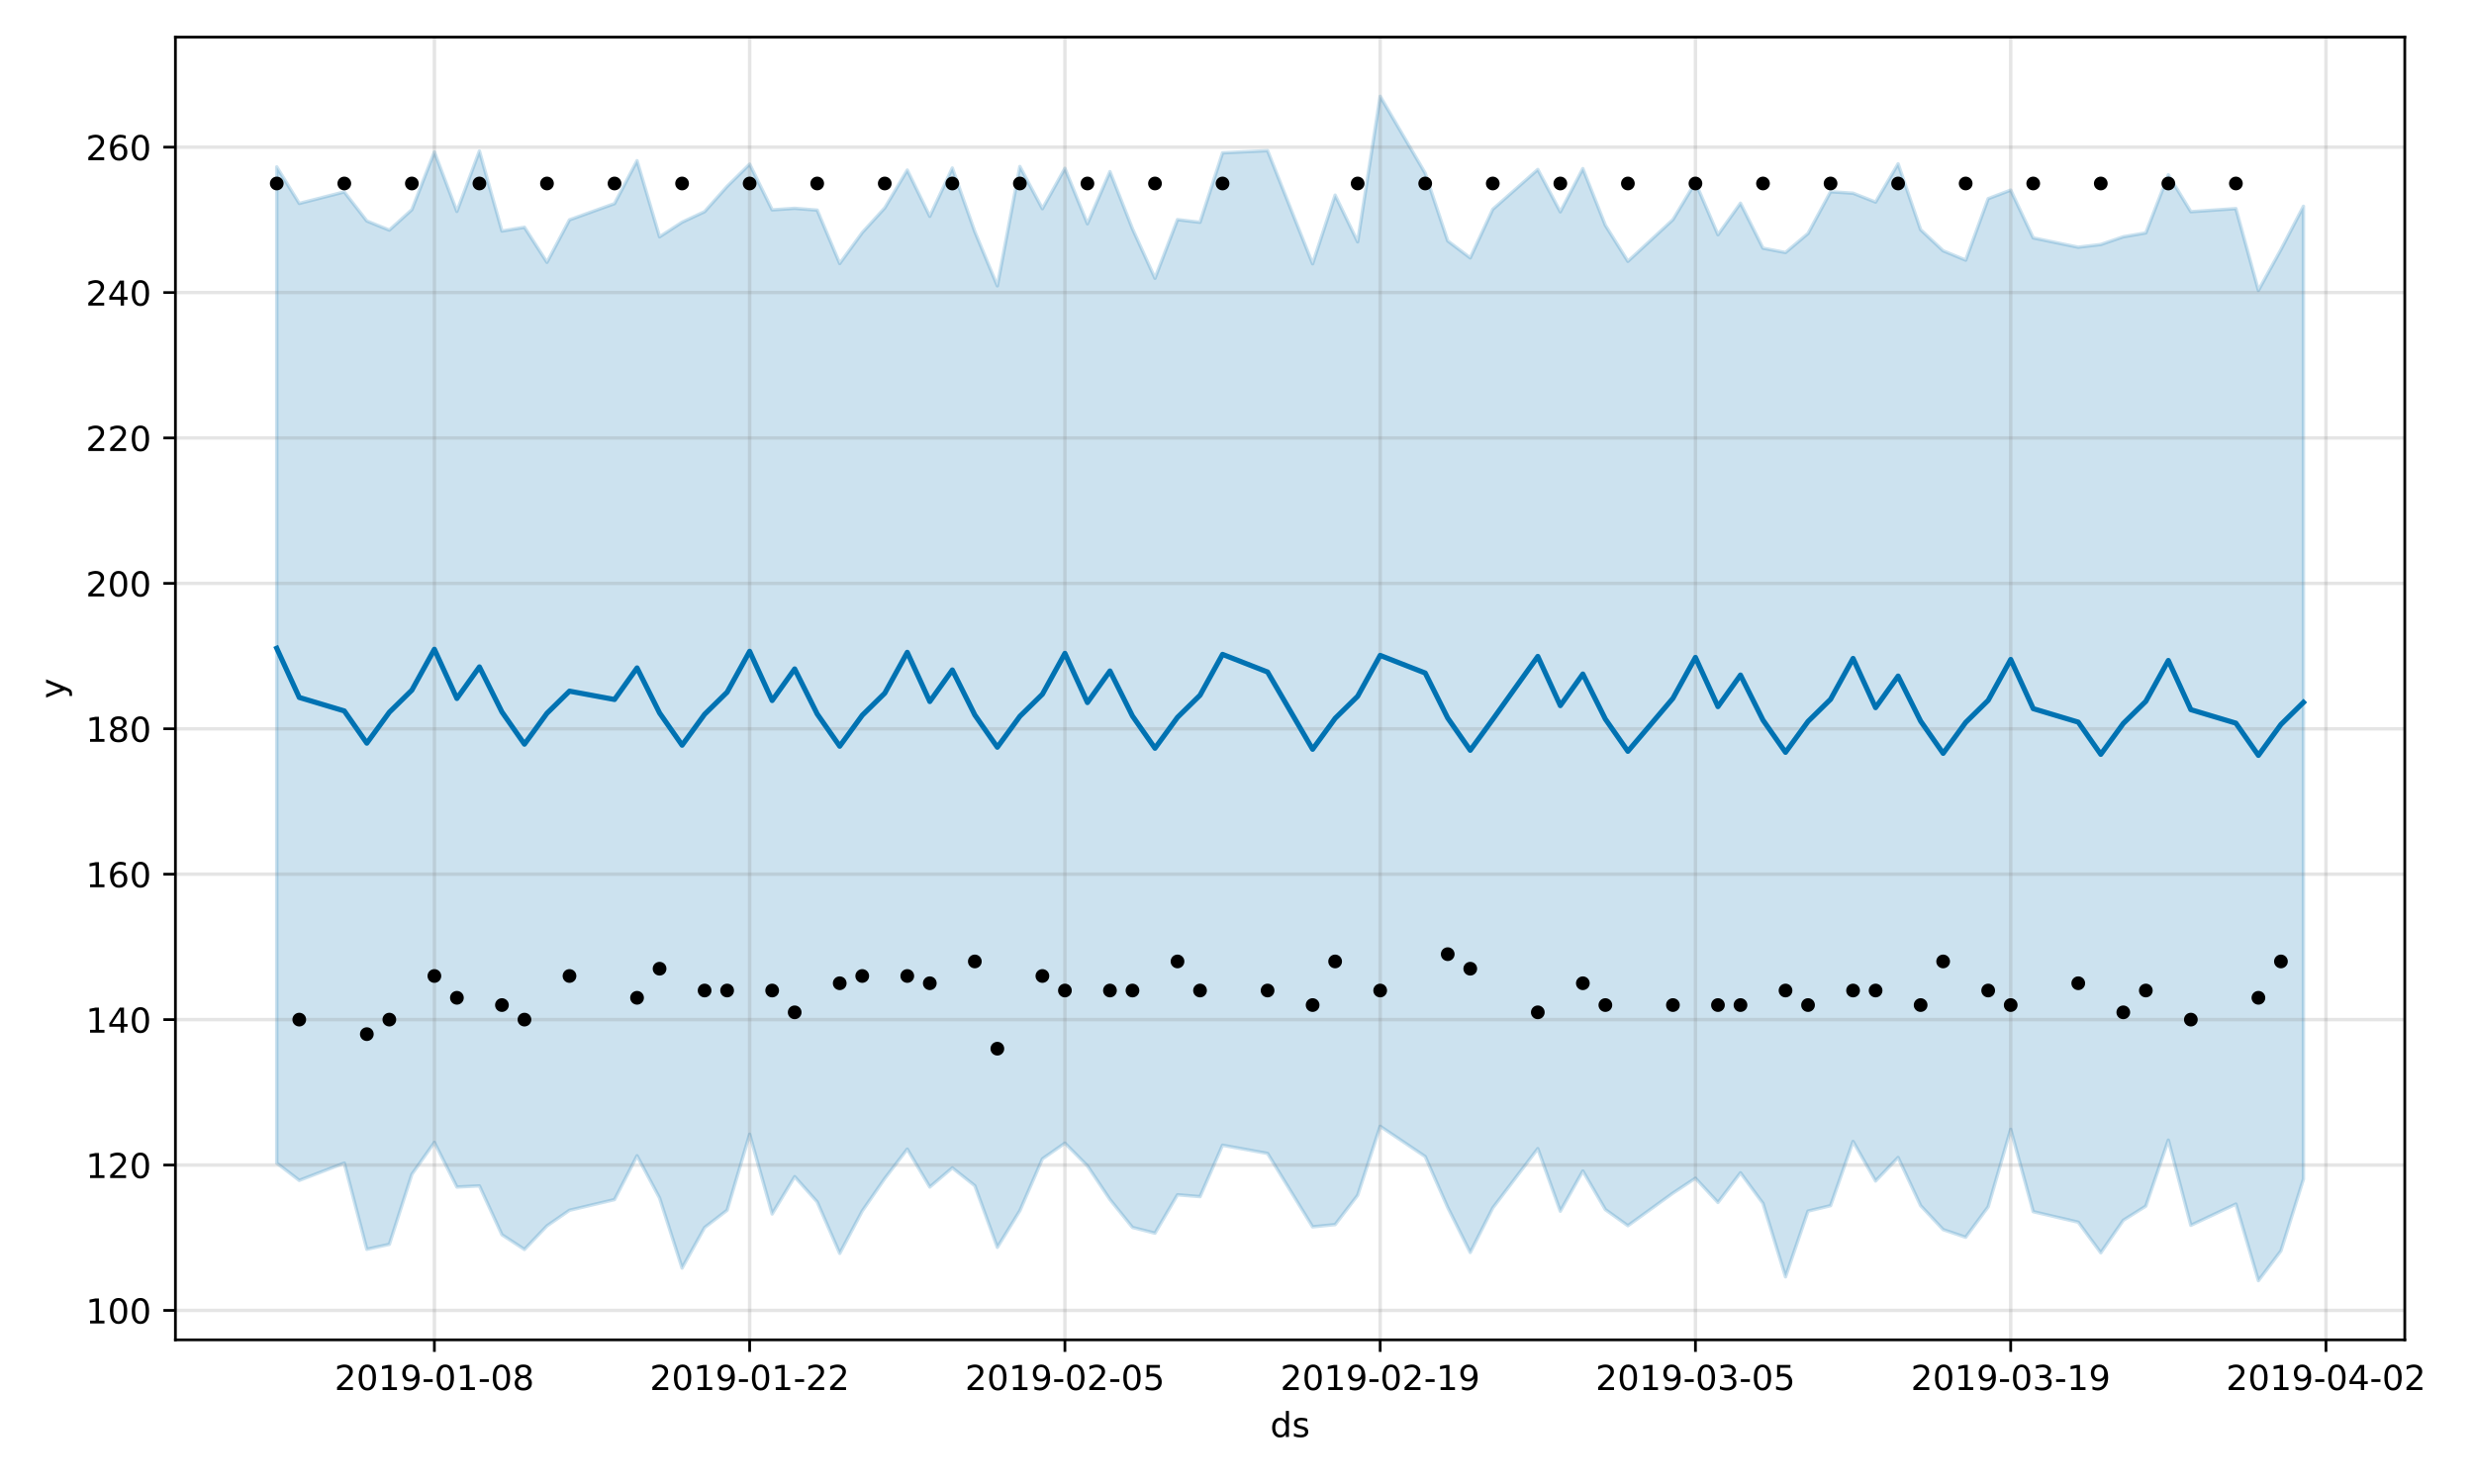 <?xml version="1.0" encoding="utf-8" standalone="no"?>
<!DOCTYPE svg PUBLIC "-//W3C//DTD SVG 1.1//EN"
  "http://www.w3.org/Graphics/SVG/1.1/DTD/svg11.dtd">
<!-- Created with matplotlib (https://matplotlib.org/) -->
<svg height="432pt" version="1.1" viewBox="0 0 720 432" width="720pt" xmlns="http://www.w3.org/2000/svg" xmlns:xlink="http://www.w3.org/1999/xlink">
 <defs>
  <style type="text/css">
*{stroke-linecap:butt;stroke-linejoin:round;}
  </style>
 </defs>
 <g id="figure_1">
  <g id="patch_1">
   <path d="M 0 432 
L 720 432 
L 720 0 
L 0 0 
z
" style="fill:#ffffff;"/>
  </g>
  <g id="axes_1">
   <g id="patch_2">
    <path d="M 51.05 390.04 
L 699.857 390.04 
L 699.857 10.8 
L 51.05 10.8 
z
" style="fill:#ffffff;"/>
   </g>
   <g id="PolyCollection_1">
    <defs>
     <path d="M 80.541 -383.41 
L 80.541 -93.426 
L 87.095 -88.38 
L 100.202 -93.426 
L 106.756 -68.324 
L 113.309 -69.77 
L 119.863 -90.159 
L 126.417 -99.441 
L 132.97 -86.453 
L 139.524 -86.779 
L 146.077 -72.561 
L 152.631 -68.278 
L 159.185 -75.144 
L 165.738 -79.682 
L 178.845 -82.791 
L 185.399 -95.545 
L 191.953 -83.265 
L 198.506 -62.868 
L 205.06 -74.655 
L 211.613 -79.699 
L 218.167 -101.821 
L 224.721 -78.607 
L 231.274 -89.47 
L 237.828 -82.12 
L 244.381 -67.136 
L 250.935 -79.457 
L 257.489 -88.925 
L 264.042 -97.488 
L 270.596 -86.452 
L 277.15 -92.027 
L 283.703 -86.831 
L 290.257 -68.888 
L 296.81 -79.562 
L 303.364 -94.642 
L 309.918 -99.223 
L 316.471 -92.622 
L 323.025 -82.822 
L 329.578 -74.692 
L 336.132 -73.014 
L 342.686 -84.194 
L 349.239 -83.653 
L 355.793 -98.615 
L 368.9 -96.224 
L 382.007 -74.857 
L 388.561 -75.514 
L 395.114 -84.053 
L 401.668 -104.133 
L 414.775 -95.317 
L 421.329 -80.504 
L 427.883 -67.396 
L 434.436 -80.357 
L 447.543 -97.624 
L 454.097 -79.416 
L 460.651 -91.119 
L 467.204 -79.88 
L 473.758 -75.192 
L 486.865 -84.681 
L 493.419 -89.018 
L 499.972 -81.952 
L 506.526 -90.589 
L 513.079 -81.686 
L 519.633 -60.312 
L 526.187 -79.441 
L 532.74 -81.021 
L 539.294 -99.717 
L 545.847 -88.206 
L 552.401 -95.043 
L 558.955 -81.044 
L 565.508 -74.056 
L 572.062 -71.823 
L 578.616 -80.694 
L 585.169 -103.254 
L 591.723 -79.275 
L 604.83 -76.211 
L 611.384 -67.306 
L 617.937 -76.765 
L 624.491 -80.893 
L 631.044 -100.101 
L 637.598 -75.303 
L 650.705 -81.487 
L 657.259 -59.198 
L 663.812 -67.869 
L 670.366 -88.759 
L 670.366 -371.941 
L 670.366 -371.941 
L 663.812 -359.351 
L 657.259 -347.473 
L 650.705 -371.277 
L 637.598 -370.379 
L 631.044 -381.108 
L 624.491 -364.204 
L 617.937 -363.077 
L 611.384 -360.826 
L 604.83 -360.035 
L 591.723 -362.751 
L 585.169 -376.663 
L 578.616 -374.173 
L 572.062 -356.275 
L 565.508 -358.998 
L 558.955 -365.141 
L 552.401 -384.312 
L 545.847 -373.172 
L 539.294 -375.762 
L 532.74 -376.184 
L 526.187 -364.04 
L 519.633 -358.492 
L 513.079 -359.751 
L 506.526 -372.844 
L 499.972 -363.665 
L 493.419 -378.929 
L 486.865 -368.058 
L 473.758 -355.93 
L 467.204 -366.42 
L 460.651 -382.912 
L 454.097 -370.324 
L 447.543 -382.664 
L 434.436 -371.066 
L 427.883 -356.928 
L 421.329 -361.874 
L 414.775 -381.569 
L 401.668 -403.962 
L 395.114 -361.599 
L 388.561 -375.194 
L 382.007 -355.219 
L 368.9 -388.147 
L 355.793 -387.498 
L 349.239 -367.29 
L 342.686 -368.067 
L 336.132 -351.005 
L 329.578 -365.4 
L 323.025 -382.033 
L 316.471 -366.856 
L 309.918 -382.989 
L 303.364 -371.244 
L 296.81 -383.525 
L 290.257 -348.79 
L 283.703 -364.544 
L 277.15 -383.083 
L 270.596 -369.026 
L 264.042 -382.489 
L 257.489 -371.475 
L 250.935 -364.291 
L 244.381 -355.293 
L 237.828 -370.837 
L 231.274 -371.357 
L 224.721 -370.911 
L 218.167 -384.205 
L 211.613 -377.743 
L 205.06 -370.39 
L 198.506 -367.319 
L 191.953 -363.063 
L 185.399 -385.218 
L 178.845 -372.734 
L 165.738 -368.005 
L 159.185 -355.641 
L 152.631 -365.843 
L 146.077 -364.745 
L 139.524 -388.033 
L 132.97 -370.461 
L 126.417 -387.771 
L 119.863 -370.963 
L 113.309 -365.02 
L 106.756 -367.674 
L 100.202 -376.137 
L 87.095 -372.783 
L 80.541 -383.41 
z
" id="me4a871e041" style="stroke:#0072b2;stroke-opacity:0.2;"/>
    </defs>
    <g clip-path="url(#pa968318da3)">
     <use style="fill:#0072b2;fill-opacity:0.2;stroke:#0072b2;stroke-opacity:0.2;" x="0" xlink:href="#me4a871e041" y="432"/>
    </g>
   </g>
   <g id="matplotlib.axis_1">
    <g id="xtick_1">
     <g id="line2d_1">
      <path clip-path="url(#pa968318da3)" d="M 126.417 390.04 
L 126.417 10.8 
" style="fill:none;stroke:#808080;stroke-linecap:square;stroke-opacity:0.2;"/>
     </g>
     <g id="line2d_2">
      <defs>
       <path d="M 0 0 
L 0 3.5 
" id="m2d52bc35ad" style="stroke:#000000;stroke-width:0.8;"/>
      </defs>
      <g>
       <use style="stroke:#000000;stroke-width:0.8;" x="126.417" xlink:href="#m2d52bc35ad" y="390.04"/>
      </g>
     </g>
     <g id="text_1">
      <!-- 2019-01-08 -->
      <defs>
       <path d="M 19.188 8.297 
L 53.609 8.297 
L 53.609 0 
L 7.328 0 
L 7.328 8.297 
Q 12.938 14.109 22.625 23.891 
Q 32.328 33.688 34.812 36.531 
Q 39.547 41.844 41.422 45.531 
Q 43.312 49.219 43.312 52.781 
Q 43.312 58.594 39.234 62.25 
Q 35.156 65.922 28.609 65.922 
Q 23.969 65.922 18.812 64.312 
Q 13.672 62.703 7.812 59.422 
L 7.812 69.391 
Q 13.766 71.781 18.938 73 
Q 24.125 74.219 28.422 74.219 
Q 39.75 74.219 46.484 68.547 
Q 53.219 62.891 53.219 53.422 
Q 53.219 48.922 51.531 44.891 
Q 49.859 40.875 45.406 35.406 
Q 44.188 33.984 37.641 27.219 
Q 31.109 20.453 19.188 8.297 
z
" id="DejaVuSans-50"/>
       <path d="M 31.781 66.406 
Q 24.172 66.406 20.328 58.906 
Q 16.5 51.422 16.5 36.375 
Q 16.5 21.391 20.328 13.891 
Q 24.172 6.391 31.781 6.391 
Q 39.453 6.391 43.281 13.891 
Q 47.125 21.391 47.125 36.375 
Q 47.125 51.422 43.281 58.906 
Q 39.453 66.406 31.781 66.406 
z
M 31.781 74.219 
Q 44.047 74.219 50.516 64.516 
Q 56.984 54.828 56.984 36.375 
Q 56.984 17.969 50.516 8.266 
Q 44.047 -1.422 31.781 -1.422 
Q 19.531 -1.422 13.062 8.266 
Q 6.594 17.969 6.594 36.375 
Q 6.594 54.828 13.062 64.516 
Q 19.531 74.219 31.781 74.219 
z
" id="DejaVuSans-48"/>
       <path d="M 12.406 8.297 
L 28.516 8.297 
L 28.516 63.922 
L 10.984 60.406 
L 10.984 69.391 
L 28.422 72.906 
L 38.281 72.906 
L 38.281 8.297 
L 54.391 8.297 
L 54.391 0 
L 12.406 0 
z
" id="DejaVuSans-49"/>
       <path d="M 10.984 1.516 
L 10.984 10.5 
Q 14.703 8.734 18.5 7.812 
Q 22.312 6.891 25.984 6.891 
Q 35.75 6.891 40.891 13.453 
Q 46.047 20.016 46.781 33.406 
Q 43.953 29.203 39.594 26.953 
Q 35.25 24.703 29.984 24.703 
Q 19.047 24.703 12.672 31.312 
Q 6.297 37.938 6.297 49.422 
Q 6.297 60.641 12.938 67.422 
Q 19.578 74.219 30.609 74.219 
Q 43.266 74.219 49.922 64.516 
Q 56.594 54.828 56.594 36.375 
Q 56.594 19.141 48.406 8.859 
Q 40.234 -1.422 26.422 -1.422 
Q 22.703 -1.422 18.891 -0.688 
Q 15.094 0.047 10.984 1.516 
z
M 30.609 32.422 
Q 37.25 32.422 41.125 36.953 
Q 45.016 41.5 45.016 49.422 
Q 45.016 57.281 41.125 61.844 
Q 37.25 66.406 30.609 66.406 
Q 23.969 66.406 20.094 61.844 
Q 16.219 57.281 16.219 49.422 
Q 16.219 41.5 20.094 36.953 
Q 23.969 32.422 30.609 32.422 
z
" id="DejaVuSans-57"/>
       <path d="M 4.891 31.391 
L 31.203 31.391 
L 31.203 23.391 
L 4.891 23.391 
z
" id="DejaVuSans-45"/>
       <path d="M 31.781 34.625 
Q 24.75 34.625 20.719 30.859 
Q 16.703 27.094 16.703 20.516 
Q 16.703 13.922 20.719 10.156 
Q 24.75 6.391 31.781 6.391 
Q 38.812 6.391 42.859 10.172 
Q 46.922 13.969 46.922 20.516 
Q 46.922 27.094 42.891 30.859 
Q 38.875 34.625 31.781 34.625 
z
M 21.922 38.812 
Q 15.578 40.375 12.031 44.719 
Q 8.5 49.078 8.5 55.328 
Q 8.5 64.062 14.719 69.141 
Q 20.953 74.219 31.781 74.219 
Q 42.672 74.219 48.875 69.141 
Q 55.078 64.062 55.078 55.328 
Q 55.078 49.078 51.531 44.719 
Q 48 40.375 41.703 38.812 
Q 48.828 37.156 52.797 32.312 
Q 56.781 27.484 56.781 20.516 
Q 56.781 9.906 50.312 4.234 
Q 43.844 -1.422 31.781 -1.422 
Q 19.734 -1.422 13.25 4.234 
Q 6.781 9.906 6.781 20.516 
Q 6.781 27.484 10.781 32.312 
Q 14.797 37.156 21.922 38.812 
z
M 18.312 54.391 
Q 18.312 48.734 21.844 45.562 
Q 25.391 42.391 31.781 42.391 
Q 38.141 42.391 41.719 45.562 
Q 45.312 48.734 45.312 54.391 
Q 45.312 60.062 41.719 63.234 
Q 38.141 66.406 31.781 66.406 
Q 25.391 66.406 21.844 63.234 
Q 18.312 60.062 18.312 54.391 
z
" id="DejaVuSans-56"/>
      </defs>
      <g transform="translate(97.359 404.638)scale(0.1 -0.1)">
       <use xlink:href="#DejaVuSans-50"/>
       <use x="63.623" xlink:href="#DejaVuSans-48"/>
       <use x="127.246" xlink:href="#DejaVuSans-49"/>
       <use x="190.869" xlink:href="#DejaVuSans-57"/>
       <use x="254.492" xlink:href="#DejaVuSans-45"/>
       <use x="290.576" xlink:href="#DejaVuSans-48"/>
       <use x="354.199" xlink:href="#DejaVuSans-49"/>
       <use x="417.822" xlink:href="#DejaVuSans-45"/>
       <use x="453.906" xlink:href="#DejaVuSans-48"/>
       <use x="517.529" xlink:href="#DejaVuSans-56"/>
      </g>
     </g>
    </g>
    <g id="xtick_2">
     <g id="line2d_3">
      <path clip-path="url(#pa968318da3)" d="M 218.167 390.04 
L 218.167 10.8 
" style="fill:none;stroke:#808080;stroke-linecap:square;stroke-opacity:0.2;"/>
     </g>
     <g id="line2d_4">
      <g>
       <use style="stroke:#000000;stroke-width:0.8;" x="218.167" xlink:href="#m2d52bc35ad" y="390.04"/>
      </g>
     </g>
     <g id="text_2">
      <!-- 2019-01-22 -->
      <g transform="translate(189.109 404.638)scale(0.1 -0.1)">
       <use xlink:href="#DejaVuSans-50"/>
       <use x="63.623" xlink:href="#DejaVuSans-48"/>
       <use x="127.246" xlink:href="#DejaVuSans-49"/>
       <use x="190.869" xlink:href="#DejaVuSans-57"/>
       <use x="254.492" xlink:href="#DejaVuSans-45"/>
       <use x="290.576" xlink:href="#DejaVuSans-48"/>
       <use x="354.199" xlink:href="#DejaVuSans-49"/>
       <use x="417.822" xlink:href="#DejaVuSans-45"/>
       <use x="453.906" xlink:href="#DejaVuSans-50"/>
       <use x="517.529" xlink:href="#DejaVuSans-50"/>
      </g>
     </g>
    </g>
    <g id="xtick_3">
     <g id="line2d_5">
      <path clip-path="url(#pa968318da3)" d="M 309.918 390.04 
L 309.918 10.8 
" style="fill:none;stroke:#808080;stroke-linecap:square;stroke-opacity:0.2;"/>
     </g>
     <g id="line2d_6">
      <g>
       <use style="stroke:#000000;stroke-width:0.8;" x="309.918" xlink:href="#m2d52bc35ad" y="390.04"/>
      </g>
     </g>
     <g id="text_3">
      <!-- 2019-02-05 -->
      <defs>
       <path d="M 10.797 72.906 
L 49.516 72.906 
L 49.516 64.594 
L 19.828 64.594 
L 19.828 46.734 
Q 21.969 47.469 24.109 47.828 
Q 26.266 48.188 28.422 48.188 
Q 40.625 48.188 47.75 41.5 
Q 54.891 34.812 54.891 23.391 
Q 54.891 11.625 47.562 5.094 
Q 40.234 -1.422 26.906 -1.422 
Q 22.312 -1.422 17.547 -0.641 
Q 12.797 0.141 7.719 1.703 
L 7.719 11.625 
Q 12.109 9.234 16.797 8.062 
Q 21.484 6.891 26.703 6.891 
Q 35.156 6.891 40.078 11.328 
Q 45.016 15.766 45.016 23.391 
Q 45.016 31 40.078 35.438 
Q 35.156 39.891 26.703 39.891 
Q 22.75 39.891 18.812 39.016 
Q 14.891 38.141 10.797 36.281 
z
" id="DejaVuSans-53"/>
      </defs>
      <g transform="translate(280.86 404.638)scale(0.1 -0.1)">
       <use xlink:href="#DejaVuSans-50"/>
       <use x="63.623" xlink:href="#DejaVuSans-48"/>
       <use x="127.246" xlink:href="#DejaVuSans-49"/>
       <use x="190.869" xlink:href="#DejaVuSans-57"/>
       <use x="254.492" xlink:href="#DejaVuSans-45"/>
       <use x="290.576" xlink:href="#DejaVuSans-48"/>
       <use x="354.199" xlink:href="#DejaVuSans-50"/>
       <use x="417.822" xlink:href="#DejaVuSans-45"/>
       <use x="453.906" xlink:href="#DejaVuSans-48"/>
       <use x="517.529" xlink:href="#DejaVuSans-53"/>
      </g>
     </g>
    </g>
    <g id="xtick_4">
     <g id="line2d_7">
      <path clip-path="url(#pa968318da3)" d="M 401.668 390.04 
L 401.668 10.8 
" style="fill:none;stroke:#808080;stroke-linecap:square;stroke-opacity:0.2;"/>
     </g>
     <g id="line2d_8">
      <g>
       <use style="stroke:#000000;stroke-width:0.8;" x="401.668" xlink:href="#m2d52bc35ad" y="390.04"/>
      </g>
     </g>
     <g id="text_4">
      <!-- 2019-02-19 -->
      <g transform="translate(372.61 404.638)scale(0.1 -0.1)">
       <use xlink:href="#DejaVuSans-50"/>
       <use x="63.623" xlink:href="#DejaVuSans-48"/>
       <use x="127.246" xlink:href="#DejaVuSans-49"/>
       <use x="190.869" xlink:href="#DejaVuSans-57"/>
       <use x="254.492" xlink:href="#DejaVuSans-45"/>
       <use x="290.576" xlink:href="#DejaVuSans-48"/>
       <use x="354.199" xlink:href="#DejaVuSans-50"/>
       <use x="417.822" xlink:href="#DejaVuSans-45"/>
       <use x="453.906" xlink:href="#DejaVuSans-49"/>
       <use x="517.529" xlink:href="#DejaVuSans-57"/>
      </g>
     </g>
    </g>
    <g id="xtick_5">
     <g id="line2d_9">
      <path clip-path="url(#pa968318da3)" d="M 493.419 390.04 
L 493.419 10.8 
" style="fill:none;stroke:#808080;stroke-linecap:square;stroke-opacity:0.2;"/>
     </g>
     <g id="line2d_10">
      <g>
       <use style="stroke:#000000;stroke-width:0.8;" x="493.419" xlink:href="#m2d52bc35ad" y="390.04"/>
      </g>
     </g>
     <g id="text_5">
      <!-- 2019-03-05 -->
      <defs>
       <path d="M 40.578 39.312 
Q 47.656 37.797 51.625 33 
Q 55.609 28.219 55.609 21.188 
Q 55.609 10.406 48.188 4.484 
Q 40.766 -1.422 27.094 -1.422 
Q 22.516 -1.422 17.656 -0.516 
Q 12.797 0.391 7.625 2.203 
L 7.625 11.719 
Q 11.719 9.328 16.594 8.109 
Q 21.484 6.891 26.812 6.891 
Q 36.078 6.891 40.938 10.547 
Q 45.797 14.203 45.797 21.188 
Q 45.797 27.641 41.281 31.266 
Q 36.766 34.906 28.719 34.906 
L 20.219 34.906 
L 20.219 43.016 
L 29.109 43.016 
Q 36.375 43.016 40.234 45.922 
Q 44.094 48.828 44.094 54.297 
Q 44.094 59.906 40.109 62.906 
Q 36.141 65.922 28.719 65.922 
Q 24.656 65.922 20.016 65.031 
Q 15.375 64.156 9.812 62.312 
L 9.812 71.094 
Q 15.438 72.656 20.344 73.438 
Q 25.25 74.219 29.594 74.219 
Q 40.828 74.219 47.359 69.109 
Q 53.906 64.016 53.906 55.328 
Q 53.906 49.266 50.438 45.094 
Q 46.969 40.922 40.578 39.312 
z
" id="DejaVuSans-51"/>
      </defs>
      <g transform="translate(464.361 404.638)scale(0.1 -0.1)">
       <use xlink:href="#DejaVuSans-50"/>
       <use x="63.623" xlink:href="#DejaVuSans-48"/>
       <use x="127.246" xlink:href="#DejaVuSans-49"/>
       <use x="190.869" xlink:href="#DejaVuSans-57"/>
       <use x="254.492" xlink:href="#DejaVuSans-45"/>
       <use x="290.576" xlink:href="#DejaVuSans-48"/>
       <use x="354.199" xlink:href="#DejaVuSans-51"/>
       <use x="417.822" xlink:href="#DejaVuSans-45"/>
       <use x="453.906" xlink:href="#DejaVuSans-48"/>
       <use x="517.529" xlink:href="#DejaVuSans-53"/>
      </g>
     </g>
    </g>
    <g id="xtick_6">
     <g id="line2d_11">
      <path clip-path="url(#pa968318da3)" d="M 585.169 390.04 
L 585.169 10.8 
" style="fill:none;stroke:#808080;stroke-linecap:square;stroke-opacity:0.2;"/>
     </g>
     <g id="line2d_12">
      <g>
       <use style="stroke:#000000;stroke-width:0.8;" x="585.169" xlink:href="#m2d52bc35ad" y="390.04"/>
      </g>
     </g>
     <g id="text_6">
      <!-- 2019-03-19 -->
      <g transform="translate(556.111 404.638)scale(0.1 -0.1)">
       <use xlink:href="#DejaVuSans-50"/>
       <use x="63.623" xlink:href="#DejaVuSans-48"/>
       <use x="127.246" xlink:href="#DejaVuSans-49"/>
       <use x="190.869" xlink:href="#DejaVuSans-57"/>
       <use x="254.492" xlink:href="#DejaVuSans-45"/>
       <use x="290.576" xlink:href="#DejaVuSans-48"/>
       <use x="354.199" xlink:href="#DejaVuSans-51"/>
       <use x="417.822" xlink:href="#DejaVuSans-45"/>
       <use x="453.906" xlink:href="#DejaVuSans-49"/>
       <use x="517.529" xlink:href="#DejaVuSans-57"/>
      </g>
     </g>
    </g>
    <g id="xtick_7">
     <g id="line2d_13">
      <path clip-path="url(#pa968318da3)" d="M 676.92 390.04 
L 676.92 10.8 
" style="fill:none;stroke:#808080;stroke-linecap:square;stroke-opacity:0.2;"/>
     </g>
     <g id="line2d_14">
      <g>
       <use style="stroke:#000000;stroke-width:0.8;" x="676.92" xlink:href="#m2d52bc35ad" y="390.04"/>
      </g>
     </g>
     <g id="text_7">
      <!-- 2019-04-02 -->
      <defs>
       <path d="M 37.797 64.312 
L 12.891 25.391 
L 37.797 25.391 
z
M 35.203 72.906 
L 47.609 72.906 
L 47.609 25.391 
L 58.016 25.391 
L 58.016 17.188 
L 47.609 17.188 
L 47.609 0 
L 37.797 0 
L 37.797 17.188 
L 4.891 17.188 
L 4.891 26.703 
z
" id="DejaVuSans-52"/>
      </defs>
      <g transform="translate(647.862 404.638)scale(0.1 -0.1)">
       <use xlink:href="#DejaVuSans-50"/>
       <use x="63.623" xlink:href="#DejaVuSans-48"/>
       <use x="127.246" xlink:href="#DejaVuSans-49"/>
       <use x="190.869" xlink:href="#DejaVuSans-57"/>
       <use x="254.492" xlink:href="#DejaVuSans-45"/>
       <use x="290.576" xlink:href="#DejaVuSans-48"/>
       <use x="354.199" xlink:href="#DejaVuSans-52"/>
       <use x="417.822" xlink:href="#DejaVuSans-45"/>
       <use x="453.906" xlink:href="#DejaVuSans-48"/>
       <use x="517.529" xlink:href="#DejaVuSans-50"/>
      </g>
     </g>
    </g>
    <g id="text_8">
     <!-- ds -->
     <defs>
      <path d="M 45.406 46.391 
L 45.406 75.984 
L 54.391 75.984 
L 54.391 0 
L 45.406 0 
L 45.406 8.203 
Q 42.578 3.328 38.25 0.953 
Q 33.938 -1.422 27.875 -1.422 
Q 17.969 -1.422 11.734 6.484 
Q 5.516 14.406 5.516 27.297 
Q 5.516 40.188 11.734 48.094 
Q 17.969 56 27.875 56 
Q 33.938 56 38.25 53.625 
Q 42.578 51.266 45.406 46.391 
z
M 14.797 27.297 
Q 14.797 17.391 18.875 11.75 
Q 22.953 6.109 30.078 6.109 
Q 37.203 6.109 41.297 11.75 
Q 45.406 17.391 45.406 27.297 
Q 45.406 37.203 41.297 42.844 
Q 37.203 48.484 30.078 48.484 
Q 22.953 48.484 18.875 42.844 
Q 14.797 37.203 14.797 27.297 
z
" id="DejaVuSans-100"/>
      <path d="M 44.281 53.078 
L 44.281 44.578 
Q 40.484 46.531 36.375 47.5 
Q 32.281 48.484 27.875 48.484 
Q 21.188 48.484 17.844 46.438 
Q 14.5 44.391 14.5 40.281 
Q 14.5 37.156 16.891 35.375 
Q 19.281 33.594 26.516 31.984 
L 29.594 31.297 
Q 39.156 29.25 43.188 25.516 
Q 47.219 21.781 47.219 15.094 
Q 47.219 7.469 41.188 3.016 
Q 35.156 -1.422 24.609 -1.422 
Q 20.219 -1.422 15.453 -0.562 
Q 10.688 0.297 5.422 2 
L 5.422 11.281 
Q 10.406 8.688 15.234 7.391 
Q 20.062 6.109 24.812 6.109 
Q 31.156 6.109 34.562 8.281 
Q 37.984 10.453 37.984 14.406 
Q 37.984 18.062 35.516 20.016 
Q 33.062 21.969 24.703 23.781 
L 21.578 24.516 
Q 13.234 26.266 9.516 29.906 
Q 5.812 33.547 5.812 39.891 
Q 5.812 47.609 11.281 51.797 
Q 16.75 56 26.812 56 
Q 31.781 56 36.172 55.266 
Q 40.578 54.547 44.281 53.078 
z
" id="DejaVuSans-115"/>
     </defs>
     <g transform="translate(369.675 418.317)scale(0.1 -0.1)">
      <use xlink:href="#DejaVuSans-100"/>
      <use x="63.477" xlink:href="#DejaVuSans-115"/>
     </g>
    </g>
   </g>
   <g id="matplotlib.axis_2">
    <g id="ytick_1">
     <g id="line2d_15">
      <path clip-path="url(#pa968318da3)" d="M 51.05 381.472 
L 699.857 381.472 
" style="fill:none;stroke:#808080;stroke-linecap:square;stroke-opacity:0.2;"/>
     </g>
     <g id="line2d_16">
      <defs>
       <path d="M 0 0 
L -3.5 0 
" id="m83750465f7" style="stroke:#000000;stroke-width:0.8;"/>
      </defs>
      <g>
       <use style="stroke:#000000;stroke-width:0.8;" x="51.05" xlink:href="#m83750465f7" y="381.472"/>
      </g>
     </g>
     <g id="text_9">
      <!-- 100 -->
      <g transform="translate(24.962 385.272)scale(0.1 -0.1)">
       <use xlink:href="#DejaVuSans-49"/>
       <use x="63.623" xlink:href="#DejaVuSans-48"/>
       <use x="127.246" xlink:href="#DejaVuSans-48"/>
      </g>
     </g>
    </g>
    <g id="ytick_2">
     <g id="line2d_17">
      <path clip-path="url(#pa968318da3)" d="M 51.05 339.142 
L 699.857 339.142 
" style="fill:none;stroke:#808080;stroke-linecap:square;stroke-opacity:0.2;"/>
     </g>
     <g id="line2d_18">
      <g>
       <use style="stroke:#000000;stroke-width:0.8;" x="51.05" xlink:href="#m83750465f7" y="339.142"/>
      </g>
     </g>
     <g id="text_10">
      <!-- 120 -->
      <g transform="translate(24.962 342.941)scale(0.1 -0.1)">
       <use xlink:href="#DejaVuSans-49"/>
       <use x="63.623" xlink:href="#DejaVuSans-50"/>
       <use x="127.246" xlink:href="#DejaVuSans-48"/>
      </g>
     </g>
    </g>
    <g id="ytick_3">
     <g id="line2d_19">
      <path clip-path="url(#pa968318da3)" d="M 51.05 296.812 
L 699.857 296.812 
" style="fill:none;stroke:#808080;stroke-linecap:square;stroke-opacity:0.2;"/>
     </g>
     <g id="line2d_20">
      <g>
       <use style="stroke:#000000;stroke-width:0.8;" x="51.05" xlink:href="#m83750465f7" y="296.812"/>
      </g>
     </g>
     <g id="text_11">
      <!-- 140 -->
      <g transform="translate(24.962 300.611)scale(0.1 -0.1)">
       <use xlink:href="#DejaVuSans-49"/>
       <use x="63.623" xlink:href="#DejaVuSans-52"/>
       <use x="127.246" xlink:href="#DejaVuSans-48"/>
      </g>
     </g>
    </g>
    <g id="ytick_4">
     <g id="line2d_21">
      <path clip-path="url(#pa968318da3)" d="M 51.05 254.481 
L 699.857 254.481 
" style="fill:none;stroke:#808080;stroke-linecap:square;stroke-opacity:0.2;"/>
     </g>
     <g id="line2d_22">
      <g>
       <use style="stroke:#000000;stroke-width:0.8;" x="51.05" xlink:href="#m83750465f7" y="254.481"/>
      </g>
     </g>
     <g id="text_12">
      <!-- 160 -->
      <defs>
       <path d="M 33.016 40.375 
Q 26.375 40.375 22.484 35.828 
Q 18.609 31.297 18.609 23.391 
Q 18.609 15.531 22.484 10.953 
Q 26.375 6.391 33.016 6.391 
Q 39.656 6.391 43.531 10.953 
Q 47.406 15.531 47.406 23.391 
Q 47.406 31.297 43.531 35.828 
Q 39.656 40.375 33.016 40.375 
z
M 52.594 71.297 
L 52.594 62.312 
Q 48.875 64.062 45.094 64.984 
Q 41.312 65.922 37.594 65.922 
Q 27.828 65.922 22.672 59.328 
Q 17.531 52.734 16.797 39.406 
Q 19.672 43.656 24.016 45.922 
Q 28.375 48.188 33.594 48.188 
Q 44.578 48.188 50.953 41.516 
Q 57.328 34.859 57.328 23.391 
Q 57.328 12.156 50.688 5.359 
Q 44.047 -1.422 33.016 -1.422 
Q 20.359 -1.422 13.672 8.266 
Q 6.984 17.969 6.984 36.375 
Q 6.984 53.656 15.188 63.938 
Q 23.391 74.219 37.203 74.219 
Q 40.922 74.219 44.703 73.484 
Q 48.484 72.75 52.594 71.297 
z
" id="DejaVuSans-54"/>
      </defs>
      <g transform="translate(24.962 258.281)scale(0.1 -0.1)">
       <use xlink:href="#DejaVuSans-49"/>
       <use x="63.623" xlink:href="#DejaVuSans-54"/>
       <use x="127.246" xlink:href="#DejaVuSans-48"/>
      </g>
     </g>
    </g>
    <g id="ytick_5">
     <g id="line2d_23">
      <path clip-path="url(#pa968318da3)" d="M 51.05 212.151 
L 699.857 212.151 
" style="fill:none;stroke:#808080;stroke-linecap:square;stroke-opacity:0.2;"/>
     </g>
     <g id="line2d_24">
      <g>
       <use style="stroke:#000000;stroke-width:0.8;" x="51.05" xlink:href="#m83750465f7" y="212.151"/>
      </g>
     </g>
     <g id="text_13">
      <!-- 180 -->
      <g transform="translate(24.962 215.95)scale(0.1 -0.1)">
       <use xlink:href="#DejaVuSans-49"/>
       <use x="63.623" xlink:href="#DejaVuSans-56"/>
       <use x="127.246" xlink:href="#DejaVuSans-48"/>
      </g>
     </g>
    </g>
    <g id="ytick_6">
     <g id="line2d_25">
      <path clip-path="url(#pa968318da3)" d="M 51.05 169.821 
L 699.857 169.821 
" style="fill:none;stroke:#808080;stroke-linecap:square;stroke-opacity:0.2;"/>
     </g>
     <g id="line2d_26">
      <g>
       <use style="stroke:#000000;stroke-width:0.8;" x="51.05" xlink:href="#m83750465f7" y="169.821"/>
      </g>
     </g>
     <g id="text_14">
      <!-- 200 -->
      <g transform="translate(24.962 173.62)scale(0.1 -0.1)">
       <use xlink:href="#DejaVuSans-50"/>
       <use x="63.623" xlink:href="#DejaVuSans-48"/>
       <use x="127.246" xlink:href="#DejaVuSans-48"/>
      </g>
     </g>
    </g>
    <g id="ytick_7">
     <g id="line2d_27">
      <path clip-path="url(#pa968318da3)" d="M 51.05 127.491 
L 699.857 127.491 
" style="fill:none;stroke:#808080;stroke-linecap:square;stroke-opacity:0.2;"/>
     </g>
     <g id="line2d_28">
      <g>
       <use style="stroke:#000000;stroke-width:0.8;" x="51.05" xlink:href="#m83750465f7" y="127.491"/>
      </g>
     </g>
     <g id="text_15">
      <!-- 220 -->
      <g transform="translate(24.962 131.29)scale(0.1 -0.1)">
       <use xlink:href="#DejaVuSans-50"/>
       <use x="63.623" xlink:href="#DejaVuSans-50"/>
       <use x="127.246" xlink:href="#DejaVuSans-48"/>
      </g>
     </g>
    </g>
    <g id="ytick_8">
     <g id="line2d_29">
      <path clip-path="url(#pa968318da3)" d="M 51.05 85.16 
L 699.857 85.16 
" style="fill:none;stroke:#808080;stroke-linecap:square;stroke-opacity:0.2;"/>
     </g>
     <g id="line2d_30">
      <g>
       <use style="stroke:#000000;stroke-width:0.8;" x="51.05" xlink:href="#m83750465f7" y="85.16"/>
      </g>
     </g>
     <g id="text_16">
      <!-- 240 -->
      <g transform="translate(24.962 88.96)scale(0.1 -0.1)">
       <use xlink:href="#DejaVuSans-50"/>
       <use x="63.623" xlink:href="#DejaVuSans-52"/>
       <use x="127.246" xlink:href="#DejaVuSans-48"/>
      </g>
     </g>
    </g>
    <g id="ytick_9">
     <g id="line2d_31">
      <path clip-path="url(#pa968318da3)" d="M 51.05 42.83 
L 699.857 42.83 
" style="fill:none;stroke:#808080;stroke-linecap:square;stroke-opacity:0.2;"/>
     </g>
     <g id="line2d_32">
      <g>
       <use style="stroke:#000000;stroke-width:0.8;" x="51.05" xlink:href="#m83750465f7" y="42.83"/>
      </g>
     </g>
     <g id="text_17">
      <!-- 260 -->
      <g transform="translate(24.962 46.629)scale(0.1 -0.1)">
       <use xlink:href="#DejaVuSans-50"/>
       <use x="63.623" xlink:href="#DejaVuSans-54"/>
       <use x="127.246" xlink:href="#DejaVuSans-48"/>
      </g>
     </g>
    </g>
    <g id="text_18">
     <!-- y -->
     <defs>
      <path d="M 32.172 -5.078 
Q 28.375 -14.844 24.75 -17.812 
Q 21.141 -20.797 15.094 -20.797 
L 7.906 -20.797 
L 7.906 -13.281 
L 13.188 -13.281 
Q 16.891 -13.281 18.938 -11.516 
Q 21 -9.766 23.484 -3.219 
L 25.094 0.875 
L 2.984 54.688 
L 12.5 54.688 
L 29.594 11.922 
L 46.688 54.688 
L 56.203 54.688 
z
" id="DejaVuSans-121"/>
     </defs>
     <g transform="translate(18.883 203.379)rotate(-90)scale(0.1 -0.1)">
      <use xlink:href="#DejaVuSans-121"/>
     </g>
    </g>
   </g>
   <g id="line2d_33">
    <defs>
     <path d="M 0 1.5 
C 0.398 1.5 0.779 1.342 1.061 1.061 
C 1.342 0.779 1.5 0.398 1.5 0 
C 1.5 -0.398 1.342 -0.779 1.061 -1.061 
C 0.779 -1.342 0.398 -1.5 0 -1.5 
C -0.398 -1.5 -0.779 -1.342 -1.061 -1.061 
C -1.342 -0.779 -1.5 -0.398 -1.5 0 
C -1.5 0.398 -1.342 0.779 -1.061 1.061 
C -0.779 1.342 -0.398 1.5 0 1.5 
z
" id="m09091e8349" style="stroke:#000000;"/>
    </defs>
    <g clip-path="url(#pa968318da3)">
     <use style="stroke:#000000;" x="80.541" xlink:href="#m09091e8349" y="53.413"/>
     <use style="stroke:#000000;" x="87.095" xlink:href="#m09091e8349" y="296.812"/>
     <use style="stroke:#000000;" x="100.202" xlink:href="#m09091e8349" y="53.413"/>
     <use style="stroke:#000000;" x="106.756" xlink:href="#m09091e8349" y="301.045"/>
     <use style="stroke:#000000;" x="113.309" xlink:href="#m09091e8349" y="296.812"/>
     <use style="stroke:#000000;" x="119.863" xlink:href="#m09091e8349" y="53.413"/>
     <use style="stroke:#000000;" x="126.417" xlink:href="#m09091e8349" y="284.113"/>
     <use style="stroke:#000000;" x="132.97" xlink:href="#m09091e8349" y="290.462"/>
     <use style="stroke:#000000;" x="139.524" xlink:href="#m09091e8349" y="53.413"/>
     <use style="stroke:#000000;" x="146.077" xlink:href="#m09091e8349" y="292.579"/>
     <use style="stroke:#000000;" x="152.631" xlink:href="#m09091e8349" y="296.812"/>
     <use style="stroke:#000000;" x="159.185" xlink:href="#m09091e8349" y="53.413"/>
     <use style="stroke:#000000;" x="165.738" xlink:href="#m09091e8349" y="284.113"/>
     <use style="stroke:#000000;" x="178.845" xlink:href="#m09091e8349" y="53.413"/>
     <use style="stroke:#000000;" x="185.399" xlink:href="#m09091e8349" y="290.462"/>
     <use style="stroke:#000000;" x="191.953" xlink:href="#m09091e8349" y="281.996"/>
     <use style="stroke:#000000;" x="198.506" xlink:href="#m09091e8349" y="53.413"/>
     <use style="stroke:#000000;" x="205.06" xlink:href="#m09091e8349" y="288.346"/>
     <use style="stroke:#000000;" x="211.613" xlink:href="#m09091e8349" y="288.346"/>
     <use style="stroke:#000000;" x="218.167" xlink:href="#m09091e8349" y="53.413"/>
     <use style="stroke:#000000;" x="224.721" xlink:href="#m09091e8349" y="288.346"/>
     <use style="stroke:#000000;" x="231.274" xlink:href="#m09091e8349" y="294.695"/>
     <use style="stroke:#000000;" x="237.828" xlink:href="#m09091e8349" y="53.413"/>
     <use style="stroke:#000000;" x="244.381" xlink:href="#m09091e8349" y="286.229"/>
     <use style="stroke:#000000;" x="250.935" xlink:href="#m09091e8349" y="284.113"/>
     <use style="stroke:#000000;" x="257.489" xlink:href="#m09091e8349" y="53.413"/>
     <use style="stroke:#000000;" x="264.042" xlink:href="#m09091e8349" y="284.113"/>
     <use style="stroke:#000000;" x="270.596" xlink:href="#m09091e8349" y="286.229"/>
     <use style="stroke:#000000;" x="277.15" xlink:href="#m09091e8349" y="53.413"/>
     <use style="stroke:#000000;" x="283.703" xlink:href="#m09091e8349" y="279.88"/>
     <use style="stroke:#000000;" x="290.257" xlink:href="#m09091e8349" y="305.278"/>
     <use style="stroke:#000000;" x="296.81" xlink:href="#m09091e8349" y="53.413"/>
     <use style="stroke:#000000;" x="303.364" xlink:href="#m09091e8349" y="284.113"/>
     <use style="stroke:#000000;" x="309.918" xlink:href="#m09091e8349" y="288.346"/>
     <use style="stroke:#000000;" x="316.471" xlink:href="#m09091e8349" y="53.413"/>
     <use style="stroke:#000000;" x="323.025" xlink:href="#m09091e8349" y="288.346"/>
     <use style="stroke:#000000;" x="329.578" xlink:href="#m09091e8349" y="288.346"/>
     <use style="stroke:#000000;" x="336.132" xlink:href="#m09091e8349" y="53.413"/>
     <use style="stroke:#000000;" x="342.686" xlink:href="#m09091e8349" y="279.88"/>
     <use style="stroke:#000000;" x="349.239" xlink:href="#m09091e8349" y="288.346"/>
     <use style="stroke:#000000;" x="355.793" xlink:href="#m09091e8349" y="53.413"/>
     <use style="stroke:#000000;" x="368.9" xlink:href="#m09091e8349" y="288.346"/>
     <use style="stroke:#000000;" x="382.007" xlink:href="#m09091e8349" y="292.579"/>
     <use style="stroke:#000000;" x="388.561" xlink:href="#m09091e8349" y="279.88"/>
     <use style="stroke:#000000;" x="395.114" xlink:href="#m09091e8349" y="53.413"/>
     <use style="stroke:#000000;" x="401.668" xlink:href="#m09091e8349" y="288.346"/>
     <use style="stroke:#000000;" x="414.775" xlink:href="#m09091e8349" y="53.413"/>
     <use style="stroke:#000000;" x="421.329" xlink:href="#m09091e8349" y="277.763"/>
     <use style="stroke:#000000;" x="427.883" xlink:href="#m09091e8349" y="281.996"/>
     <use style="stroke:#000000;" x="434.436" xlink:href="#m09091e8349" y="53.413"/>
     <use style="stroke:#000000;" x="447.543" xlink:href="#m09091e8349" y="294.695"/>
     <use style="stroke:#000000;" x="454.097" xlink:href="#m09091e8349" y="53.413"/>
     <use style="stroke:#000000;" x="460.651" xlink:href="#m09091e8349" y="286.229"/>
     <use style="stroke:#000000;" x="467.204" xlink:href="#m09091e8349" y="292.579"/>
     <use style="stroke:#000000;" x="473.758" xlink:href="#m09091e8349" y="53.413"/>
     <use style="stroke:#000000;" x="486.865" xlink:href="#m09091e8349" y="292.579"/>
     <use style="stroke:#000000;" x="493.419" xlink:href="#m09091e8349" y="53.413"/>
     <use style="stroke:#000000;" x="499.972" xlink:href="#m09091e8349" y="292.579"/>
     <use style="stroke:#000000;" x="506.526" xlink:href="#m09091e8349" y="292.579"/>
     <use style="stroke:#000000;" x="513.079" xlink:href="#m09091e8349" y="53.413"/>
     <use style="stroke:#000000;" x="519.633" xlink:href="#m09091e8349" y="288.346"/>
     <use style="stroke:#000000;" x="526.187" xlink:href="#m09091e8349" y="292.579"/>
     <use style="stroke:#000000;" x="532.74" xlink:href="#m09091e8349" y="53.413"/>
     <use style="stroke:#000000;" x="539.294" xlink:href="#m09091e8349" y="288.346"/>
     <use style="stroke:#000000;" x="545.847" xlink:href="#m09091e8349" y="288.346"/>
     <use style="stroke:#000000;" x="552.401" xlink:href="#m09091e8349" y="53.413"/>
     <use style="stroke:#000000;" x="558.955" xlink:href="#m09091e8349" y="292.579"/>
     <use style="stroke:#000000;" x="565.508" xlink:href="#m09091e8349" y="279.88"/>
     <use style="stroke:#000000;" x="572.062" xlink:href="#m09091e8349" y="53.413"/>
     <use style="stroke:#000000;" x="578.616" xlink:href="#m09091e8349" y="288.346"/>
     <use style="stroke:#000000;" x="585.169" xlink:href="#m09091e8349" y="292.579"/>
     <use style="stroke:#000000;" x="591.723" xlink:href="#m09091e8349" y="53.413"/>
     <use style="stroke:#000000;" x="604.83" xlink:href="#m09091e8349" y="286.229"/>
     <use style="stroke:#000000;" x="611.384" xlink:href="#m09091e8349" y="53.413"/>
     <use style="stroke:#000000;" x="617.937" xlink:href="#m09091e8349" y="294.695"/>
     <use style="stroke:#000000;" x="624.491" xlink:href="#m09091e8349" y="288.346"/>
     <use style="stroke:#000000;" x="631.044" xlink:href="#m09091e8349" y="53.413"/>
     <use style="stroke:#000000;" x="637.598" xlink:href="#m09091e8349" y="296.812"/>
     <use style="stroke:#000000;" x="650.705" xlink:href="#m09091e8349" y="53.413"/>
     <use style="stroke:#000000;" x="657.259" xlink:href="#m09091e8349" y="290.462"/>
     <use style="stroke:#000000;" x="663.812" xlink:href="#m09091e8349" y="279.88"/>
    </g>
   </g>
   <g id="line2d_34">
    <path clip-path="url(#pa968318da3)" d="M 80.541 188.714 
L 87.095 203.031 
L 100.202 206.955 
L 106.756 216.335 
L 113.309 207.333 
L 119.863 200.904 
L 126.417 189.011 
L 132.97 203.327 
L 139.524 194.142 
L 146.077 207.251 
L 152.631 216.631 
L 159.185 207.629 
L 165.738 201.201 
L 178.845 203.623 
L 185.399 194.439 
L 191.953 207.548 
L 198.506 216.928 
L 205.06 207.926 
L 211.613 201.497 
L 218.167 189.604 
L 224.721 203.92 
L 231.274 194.735 
L 237.828 207.844 
L 244.381 217.224 
L 250.935 208.222 
L 257.489 201.794 
L 264.042 189.9 
L 270.596 204.216 
L 277.15 195.032 
L 283.703 208.141 
L 290.257 217.521 
L 296.81 208.519 
L 303.364 202.09 
L 309.918 190.196 
L 316.471 204.513 
L 323.025 195.328 
L 329.578 208.437 
L 336.132 217.817 
L 342.686 208.815 
L 349.239 202.387 
L 355.793 190.493 
L 368.9 195.625 
L 382.007 218.114 
L 388.561 209.112 
L 395.114 202.683 
L 401.668 190.789 
L 414.775 195.921 
L 421.329 209.03 
L 427.883 218.41 
L 434.436 209.408 
L 447.543 191.086 
L 454.097 205.402 
L 460.651 196.217 
L 467.204 209.326 
L 473.758 218.707 
L 486.865 203.276 
L 493.419 191.382 
L 499.972 205.699 
L 506.526 196.514 
L 513.079 209.623 
L 519.633 219.003 
L 526.187 210.001 
L 532.74 203.573 
L 539.294 191.679 
L 545.847 205.995 
L 552.401 196.81 
L 558.955 209.919 
L 565.508 219.3 
L 572.062 210.297 
L 578.616 203.869 
L 585.169 191.975 
L 591.723 206.292 
L 604.83 210.216 
L 611.384 219.596 
L 617.937 210.594 
L 624.491 204.165 
L 631.044 192.272 
L 637.598 206.588 
L 650.705 210.512 
L 657.259 219.892 
L 663.812 210.89 
L 670.366 204.462 
" style="fill:none;stroke:#0072b2;stroke-linecap:square;stroke-width:1.5;"/>
   </g>
   <g id="patch_3">
    <path d="M 51.05 390.04 
L 51.05 10.8 
" style="fill:none;stroke:#000000;stroke-linecap:square;stroke-linejoin:miter;stroke-width:0.8;"/>
   </g>
   <g id="patch_4">
    <path d="M 699.857 390.04 
L 699.857 10.8 
" style="fill:none;stroke:#000000;stroke-linecap:square;stroke-linejoin:miter;stroke-width:0.8;"/>
   </g>
   <g id="patch_5">
    <path d="M 51.05 390.04 
L 699.857 390.04 
" style="fill:none;stroke:#000000;stroke-linecap:square;stroke-linejoin:miter;stroke-width:0.8;"/>
   </g>
   <g id="patch_6">
    <path d="M 51.05 10.8 
L 699.857 10.8 
" style="fill:none;stroke:#000000;stroke-linecap:square;stroke-linejoin:miter;stroke-width:0.8;"/>
   </g>
  </g>
 </g>
 <defs>
  <clipPath id="pa968318da3">
   <rect height="379.24" width="648.807" x="51.05" y="10.8"/>
  </clipPath>
 </defs>
</svg>
